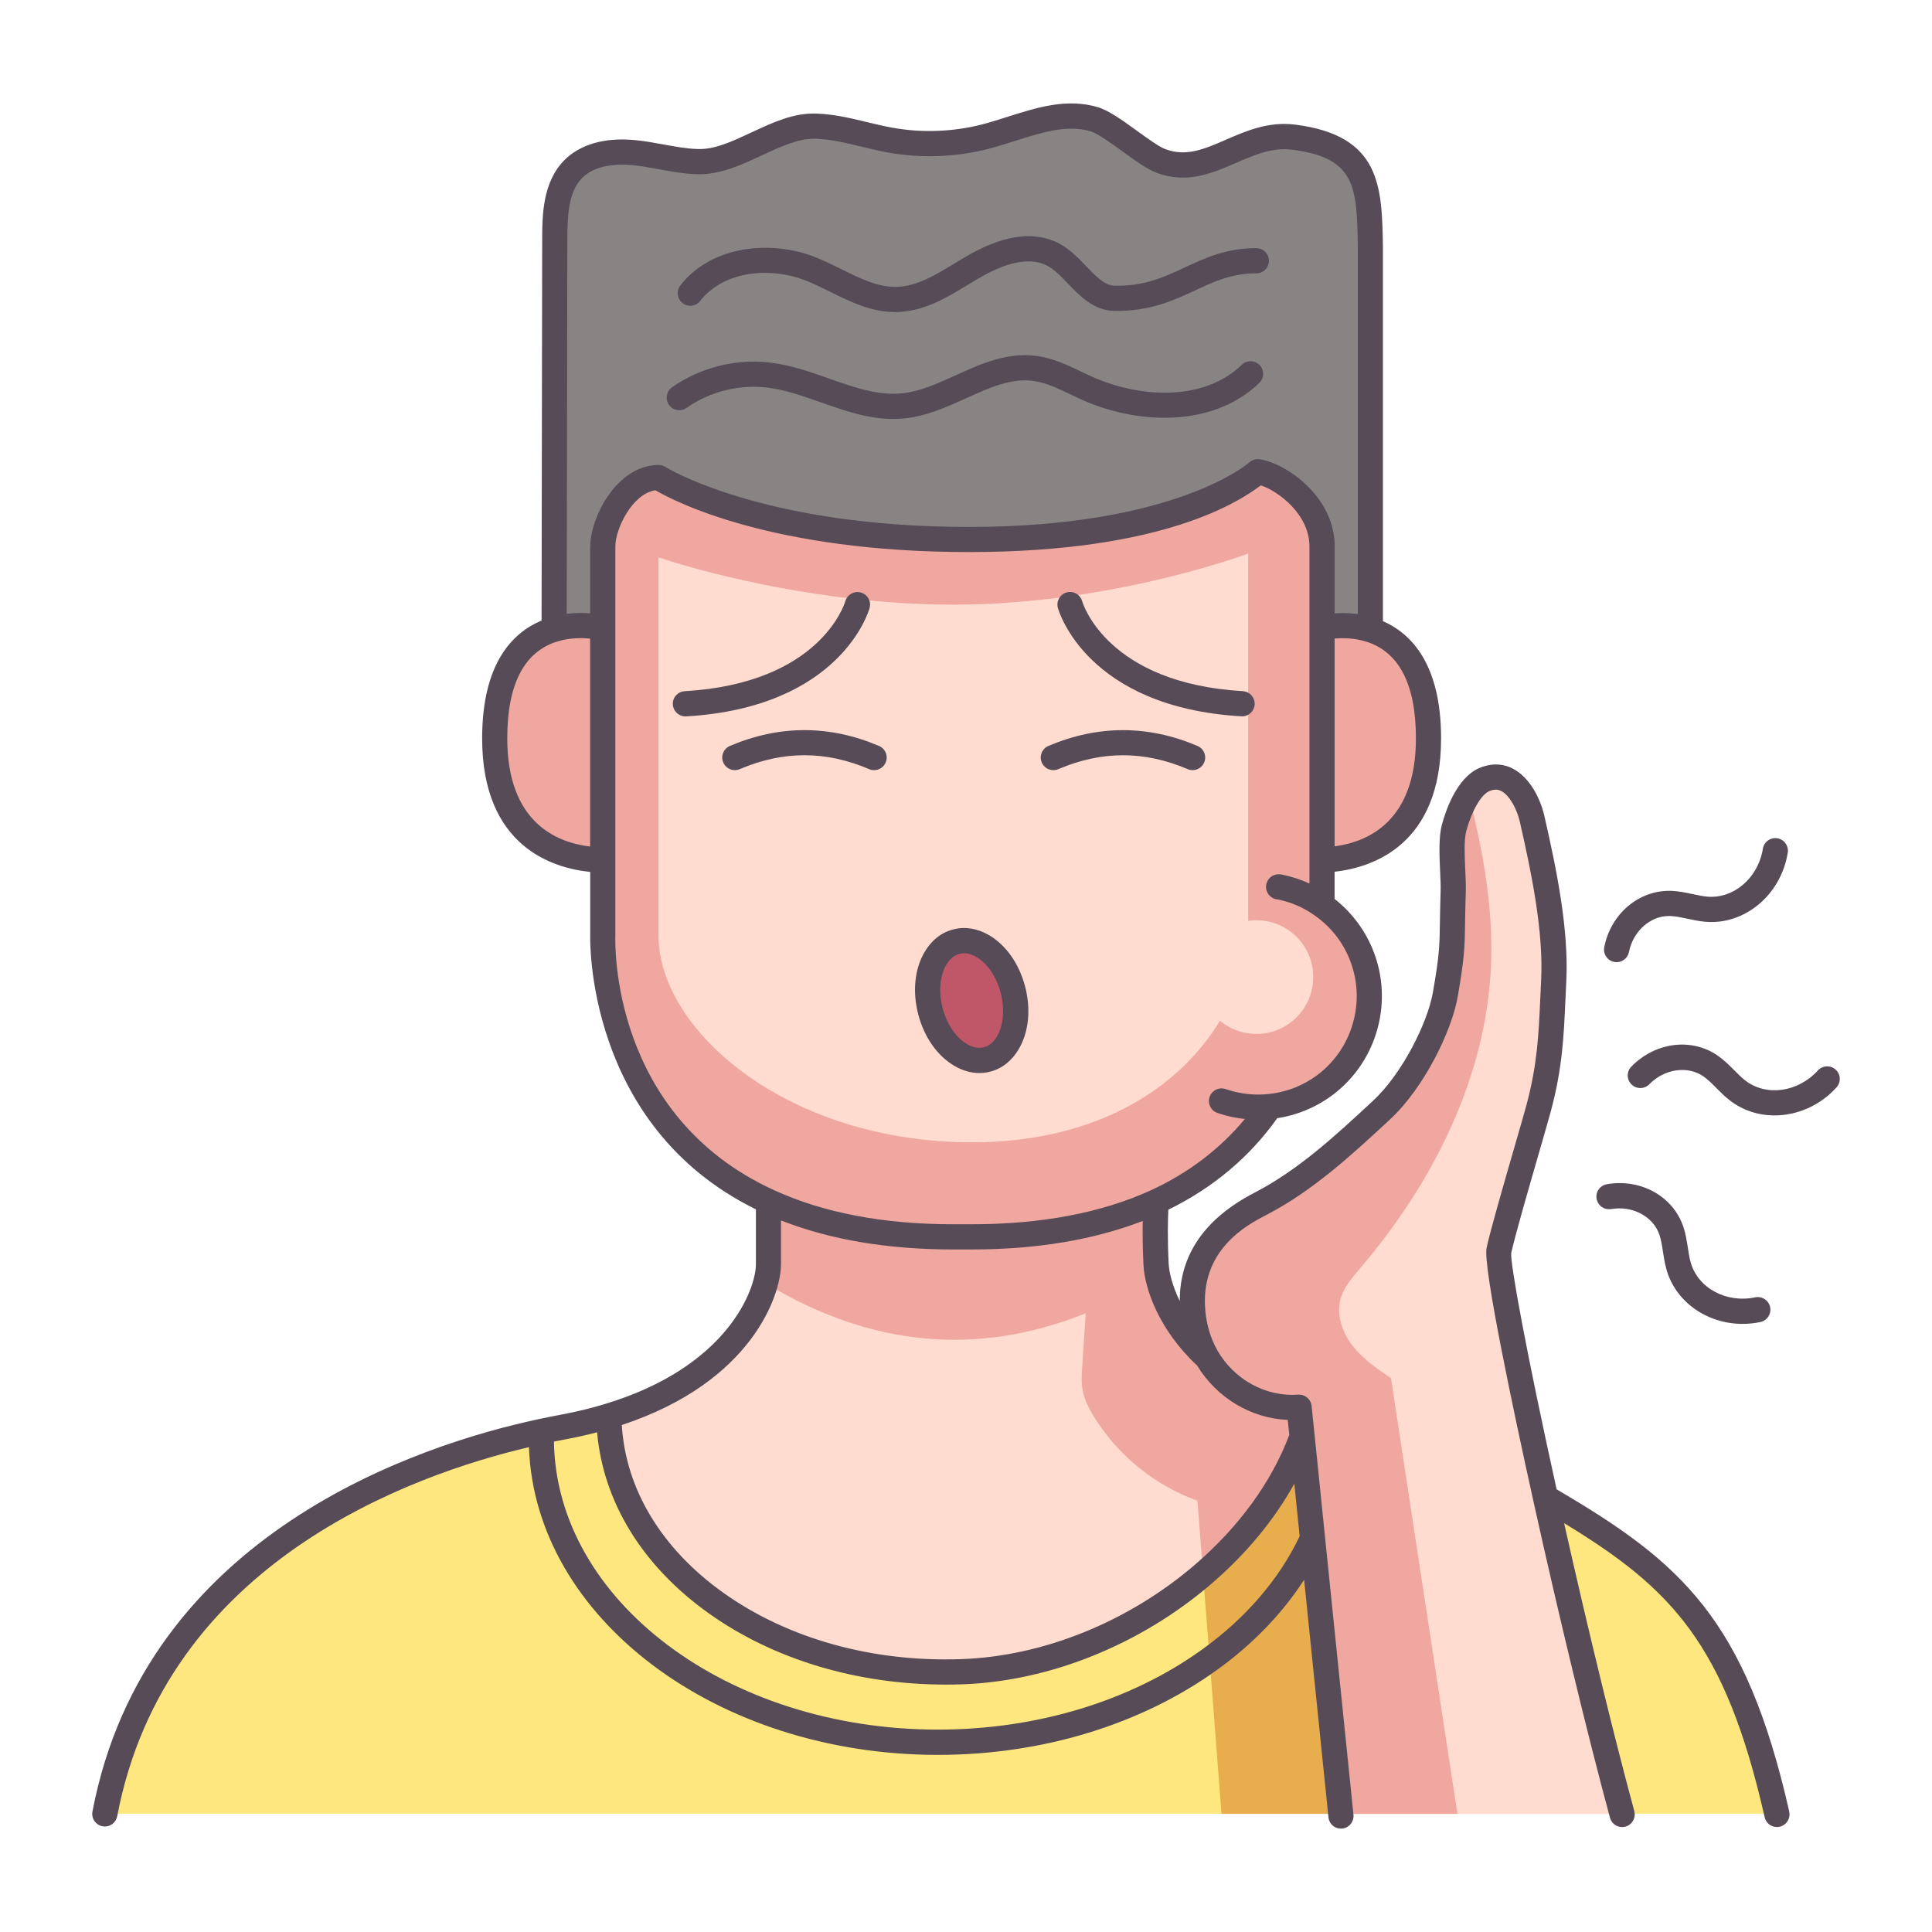 <svg id="Draft" height="512" viewBox="0 0 500 500" width="512" xmlns="http://www.w3.org/2000/svg"><g><g><path d="m354.65 64.23v98.73c-6.34-2.03-12.29-.57-12.29-.57h-.22v-20.98c0-11.34-11.56-18.63-16.65-19.36 0 0-18.98 17.54-74.78 17.54s-80.3-16.05-80.3-16.05c-8.8.11-14.43 11.86-14.43 17.87v20.98h-.62s-5.69-1.41-11.88.43l-.08-.95c.05-31.86.11-68.3.16-100.17.03-6.39.3-13.46 4.79-17.98 3.93-3.95 10.02-4.79 15.57-4.25 5.55.51 10.96 2.17 16.51 2.33 10.37.32 20.36-9.48 30.73-9.18 6.5.22 12.72 2.44 19.14 3.6 8.23 1.49 16.81 1.16 24.91-.95 9.31-2.44 18.84-7.2 28.05-4.41 4.33 1.33 12.89 9.12 17.14 10.75 12.35 4.71 21.25-7.8 34.38-6.15 19.6 2.46 19.6 13.05 19.87 28.75z" fill="#898484"/><path d="m400.4 387.78-.35.08c-11.52-7.05-58.71-24.81-60.72-23.28-.5.37-2.36 7.2-2.36 7.2-4.79 13.29-13.92 25.61-25.61 35.65-17.03 14.62-39.55 24.39-62.4 25.2-49.14 1.73-90.04-27.4-91.37-65.06 0-.14-.03-.27-.03-.43l-.19-.65c-3.63 1.11-7.55 2.06-11.8 2.84-1.87.35-3.82.73-5.77 1.16-42.21 9.07-100.71 35.9-112.68 98.92h432.73c-11.07-48.73-27.07-62.78-59.45-81.65z" fill="#ffe780"/><path d="m336.21 364.17c-9.34.7-18.92-4.2-24.01-13.16l-.08.05c-7.61-7.07-11.26-15-12.45-20.63-.27-1.22-.41-2.3-.46-3.28-.49-9.37 0-16 0-16l-.05-.14c-12.16 5.55-27.72 9.07-47.65 9.07h-4.87c-19.95 0-35.55-3.55-47.68-9.12l-.08.19v16c0 1.35-.22 3.03-.73 4.95 0 0 0 .03-.03 0-2.68 9.96-13.29 26.15-40.74 34.38l.19.65c0 .16.03.3.03.43 1.33 37.66 42.23 66.79 91.37 65.06 22.85-.81 45.37-10.59 62.4-25.2 11.7-10.04 20.82-22.36 25.61-35.65-.49-4.85-.76-7.61-.76-7.61z" fill="#ffdbd0"/><path d="m262.14 256.13c2.22 8.42-.79 16.51-6.66 18.06-5.9 1.54-12.48-4.03-14.67-12.45-2.22-8.42.79-16.49 6.69-18.03 5.87-1.54 12.45 4.01 14.65 12.43z" fill="#bf5768"/><path d="m342.14 222.53h.87c8.74-.46 26.69-4.68 26.69-31.46 0-7.2-1.14-12.67-2.95-16.81-2.92-6.66-7.61-9.85-12.1-11.29-6.33-2.03-12.29-.57-12.29-.57h-.22v-20.98c0-11.34-11.56-18.63-16.65-19.36 0 0-18.98 17.54-74.78 17.54s-80.3-16.05-80.3-16.05c-8.8.11-14.43 11.86-14.43 17.87v20.98h-.62s-5.69-1.41-11.89.43c-7.36 2.19-15.46 9.02-15.46 28.24 0 26.77 17.95 31 26.69 31.46h1.27v19.57s-1.95 48.32 42.96 68.87c12.13 5.58 27.72 9.12 47.68 9.12h4.87c19.93 0 35.49-3.52 47.65-9.07 13.78-6.33 23.15-15.24 29.51-24.58v-.08c5.98-.62 11.56-3.14 16-7.04 4.52-4.01 7.85-9.48 9.15-15.89 2.33-11.56-2.63-22.88-11.72-29.21l.05-.08v-11.61zm-101.33 39.2c-2.22-8.42.79-16.49 6.69-18.03 5.87-1.54 12.45 4.01 14.65 12.43 2.22 8.42-.79 16.51-6.66 18.06-5.9 1.54-12.48-4.03-14.67-12.45z" fill="#ffdbd0"/></g><g><g fill="#6a6565"><path d="m177.37 183.77c-.86 0-1.57-.67-1.63-1.53-.05-.9.63-1.67 1.53-1.72 36.23-2.12 42.8-23.57 43.06-24.48.25-.86 1.14-1.37 2.01-1.12.86.25 1.37 1.14 1.13 2.01-.28 1-7.34 24.59-46.01 26.85-.03 0-.07 0-.1 0z"/><path d="m321.46 183.77s-.06 0-.1 0c-38.67-2.26-45.73-25.85-46.01-26.85-.24-.87.26-1.77 1.13-2.01.87-.25 1.77.26 2.01 1.13.27.92 6.84 22.36 43.06 24.48.9.05 1.58.82 1.53 1.72-.05.87-.77 1.53-1.63 1.53z"/><path d="m190.18 197.68c-.63 0-1.24-.37-1.5-.99-.35-.83.03-1.79.86-2.14 12.39-5.27 24.94-5.27 37.31 0 .83.35 1.21 1.31.86 2.14s-1.32 1.21-2.14.86c-11.52-4.92-23.21-4.91-34.76 0-.21.09-.42.13-.64.13z"/><path d="m308.65 197.68c-.21 0-.43-.04-.64-.13-11.53-4.91-23.23-4.91-34.76 0-.83.35-1.78-.03-2.14-.86-.35-.83.03-1.79.86-2.14 12.38-5.27 24.93-5.27 37.31 0 .83.35 1.21 1.31.86 2.14-.26.62-.87.99-1.5.99z"/></g><path d="m242.73 452.52c-57.5 0-104.29-36.01-104.29-80.28v-.49h3.26v.49c0 42.47 45.32 77.02 101.03 77.02 25.9 0 50.54-7.49 69.38-21.08 11.48-8.25 20.38-18.61 25.74-29.97l2.95 1.39c-5.6 11.86-14.86 22.65-26.78 31.22-19.39 13.99-44.7 21.69-71.29 21.69z" fill="#e8ae4e"/></g><path d="m342.14 222.53h.87c8.74-.46 26.69-4.68 26.69-31.46 0-7.2-1.14-12.67-2.95-16.81-2.92-6.66-7.61-9.85-12.1-11.29-6.33-2.03-12.29-.57-12.29-.57h-.22v-20.98c0-11.34-11.56-18.63-16.65-19.36 0 0-18.98 17.54-74.78 17.54s-80.3-16.05-80.3-16.05c-8.8.11-14.43 11.86-14.43 17.87v20.98h-.62s-5.69-1.41-11.89.43c-7.36 2.19-15.46 9.02-15.46 28.24 0 26.77 17.95 31 26.69 31.46h1.27v19.57s-1.95 48.32 42.96 68.87c12.13 5.58 27.72 9.12 47.68 9.12h4.87c19.93 0 35.49-3.52 47.65-9.07 13.78-6.33 23.15-15.24 29.51-24.58v-.08c5.98-.62 11.56-3.14 16-7.04 4.52-4.01 7.85-9.48 9.15-15.89 2.33-11.56-2.63-22.88-11.72-29.21l.05-.08v-11.61zm-17 45.05c-3.57 0-6.88-1.27-9.42-3.41-10.29 17.11-31.57 31.46-64.11 31.46-47.92 0-81.19-29-81.19-53.52v-97.87s22.06 7.66 51.63 10.86c7.77.84 16.08 1.38 24.66 1.38 10.5 0 20.63-.87 29.89-2.14 26.91-3.76 46.43-11.07 46.43-11.07v95.05c.7-.11 1.41-.16 2.11-.16 8.15 0 14.73 6.58 14.73 14.7s-6.58 14.73-14.73 14.73z" fill="#efa7a0"/><path d="m339.32 364.58c-9.34.7-27.13-13.56-27.13-13.56l-.08.05c-7.61-7.07-11.26-15-12.45-20.63-.27-1.22-.41-2.3-.46-3.28-.49-9.37 0-16 0-16l-.05-.14c-12.16 5.55-27.72 9.07-47.65 9.07h-4.87c-19.95 0-35.55-3.55-47.68-9.12l-.08.19v16c0 1.35-.22 3.03-.73 4.95 26.69 16.16 54.28 19.19 82.84 7.77-.3 4.55-.6 9.12-.89 13.67-.14 2.14-.27 4.28.11 6.36.46 2.36 1.6 4.55 2.84 6.61 6.15 10.04 15.78 17.89 26.86 21.87l1.46 19.03c11.7-10.04 20.82-22.36 25.61-35.65 0 0 1.96-6.47 2.36-7.2-.46-.32 0 0 0 0z" fill="#efa7a0"/><path d="m387.92 323.62c1.49-6.85 8.47-30.16 10.31-36.93 3.36-12.53 3.28-21.28 3.87-32.73.68-12.99-2.46-28.37-5.6-42.13-.89-3.9-4.03-10.88-9.53-10.75-.92.03-1.87.24-2.92.7-1.6.7-2.95 2.17-4.09 3.93-1.73 2.63-2.95 5.96-3.63 8.47-1.16 4.22-.08 12.21-.24 16.57-.43 13.43.27 13.32-2.03 26.59-1.54 8.88-8.66 22.69-16.57 30-4.2 3.9-8.37 7.8-12.72 11.4-5.71 4.82-11.7 9.2-18.3 12.67-4.39 2.3-19.6 9.64-17.73 28.37.41 4.22 1.65 7.99 3.47 11.23 5.09 8.96 14.67 13.86 24.01 13.16 0 0 .27 2.76.76 7.61h.03c.62 6.12 7.42 72.61 9.99 97.65h72.8c-6.15-22.69-32.54-142.7-31.86-145.81z" fill="#ffdbd0"/><path d="m336.99 371.78h-.03c-.49-4.85-.76-7.61-.76-7.61-9.34.7-18.92-4.2-24.01-13.16-1.81-3.25-3.06-7.01-3.47-11.24-1.87-18.73 13.35-26.07 17.73-28.37 6.61-3.47 12.59-7.85 18.3-12.67 4.36-3.6 8.53-7.5 12.72-11.4 7.91-7.31 15.03-21.12 16.57-30 2.3-13.27 1.6-13.16 2.03-26.59.16-4.36-.92-12.35.24-16.57.68-2.52 1.9-5.85 3.63-8.47l.19.11c3.71 14.43 6.36 29.27 5.74 44.13-1.25 28.89-15 56.2-33.79 78.19-2.06 2.44-4.25 4.9-5.12 7.96-1.16 4.2.41 8.77 3.09 12.21s6.34 5.93 9.94 8.37l17.19 112.76h-30.21c-2.57-25.04-5.2-50.82-7.23-70.58-1.16-11.51-2.14-20.95-2.76-27.07z" fill="#efa7a0"/><path d="m339.75 398.85c-1.16-11.51-2.14-20.95-2.76-27.07h-.03c-4.79 13.29-13.92 25.61-25.61 35.65l1.71 22.06 3.06 39.93h30.86c-2.57-25.04-5.2-50.82-7.23-70.58z" fill="#e8ae4e"/></g><path d="m419.98 246.07-3.2-.63c1.58-7.96 8.11-13.54 15.66-13.26 1.8.07 3.56.44 5.26.81 1.37.29 2.66.57 3.94.69 7.73.71 14.84-5.33 16.2-13.76l3.22.52c-1.63 10.12-10.31 17.37-19.72 16.49-1.47-.14-2.92-.45-4.32-.75-1.64-.35-3.18-.68-4.7-.74-5.85-.19-11.08 4.26-12.34 10.63z" fill="#c7c2c2"/><path d="m459.27 287.04c-3.83 0-7.59-1.19-10.69-3.63-1.16-.92-2.2-1.96-3.22-2.97-1.18-1.18-2.29-2.3-3.53-3.17-4.74-3.33-11.68-2.38-16.14 2.2l-2.33-2.28c5.66-5.81 14.22-6.9 20.35-2.59 1.47 1.03 2.74 2.3 3.96 3.54.99.99 1.92 1.92 2.93 2.72 6.08 4.79 15.34 3.6 21.08-2.72l2.41 2.19c-4.01 4.42-9.48 6.72-14.82 6.72z" fill="#c7c2c2"/><path d="m450.98 340.99c-8.43 0-15.98-5.17-18.15-12.99-.4-1.43-.62-2.89-.84-4.31-.25-1.65-.5-3.22-.98-4.65-1.89-5.58-7.92-8.83-14.32-7.74l-.55-3.21c8.01-1.38 15.55 2.8 17.96 9.91.58 1.7.85 3.48 1.11 5.2.21 1.38.42 2.69.76 3.93 2.08 7.48 10.26 11.97 18.61 10.23l.67 3.19c-1.43.3-2.86.44-4.27.44z" fill="#c7c2c2"/><path d="m231.65 79.13c-5.8 0-11-2.57-16.03-5.06-2.25-1.12-4.58-2.27-6.89-3.14-9.26-3.51-22.13-2.6-28.79 5.94-.55.71-1.58.83-2.29.28s-.84-1.58-.28-2.29c7.63-9.78 22.13-10.92 32.52-6.99 2.46.93 4.86 2.12 7.18 3.27 5.01 2.48 9.8 4.81 14.9 4.72 5.73-.11 11.04-3.33 16.18-6.45.83-.5 1.65-1 2.47-1.49 8.71-5.14 15.79-6.45 21.65-3.98 3.03 1.27 5.37 3.71 7.63 6.07 2.71 2.82 5.26 5.48 8.52 5.55 8.07.17 13.32-2.28 18.85-4.86 5.13-2.39 10.43-4.86 17.88-4.86.9 0 1.63.73 1.63 1.63s-.73 1.63-1.63 1.63c-6.73 0-11.48 2.21-16.5 4.56-5.62 2.62-11.43 5.31-20.28 5.17-4.61-.09-7.76-3.37-10.81-6.55-2.12-2.22-4.13-4.31-6.54-5.32-4.85-2.04-10.98-.8-18.73 3.79-.81.48-1.63.97-2.44 1.47-5.51 3.34-11.2 6.79-17.81 6.92-.13 0-.25 0-.38 0z" fill="#8b9194"/><path d="m231.23 106.81c-6.33 0-12.38-2.14-18.26-4.22-4.64-1.64-9.43-3.33-14.22-3.9-7.67-.92-15.69 1.1-22.01 5.54-.74.52-1.75.34-2.27-.4s-.34-1.75.4-2.27c6.97-4.89 15.82-7.11 24.27-6.11 5.15.61 10.12 2.37 14.93 4.07 6.7 2.37 13.02 4.6 19.64 3.9 4.89-.52 9.69-2.69 14.34-4.8 6.31-2.86 12.83-5.83 19.94-4.89 4.03.53 7.68 2.27 11.2 3.95.93.44 1.85.88 2.78 1.3 12.6 5.67 30.03 6.82 40.57-3.38.65-.62 1.68-.61 2.3.04.63.65.61 1.68-.04 2.3-11.64 11.27-30.57 10.13-44.17 4.01-.95-.43-1.9-.88-2.85-1.34-3.44-1.65-6.7-3.2-10.22-3.66-6.17-.8-12.01 1.83-18.17 4.63-4.88 2.21-9.93 4.5-15.34 5.07-.94.1-1.87.15-2.8.15z" fill="#8b9194"/><g fill="#564b57"><path d="m463.03 468.71c-11.28-49.66-27.84-64.34-60.18-83.27-8.05-36.49-11.99-58.41-11.75-61.13.98-4.49 4.4-16.32 7.15-25.84 1.35-4.65 2.51-8.69 3.12-10.94 2.96-11.05 3.33-19.18 3.75-28.58.07-1.56.14-3.16.23-4.82.71-13.63-2.56-29.35-5.68-43.01-.95-4.22-3.68-9.95-8.23-12.24-2.7-1.36-5.72-1.38-8.73-.06-5.75 2.58-8.58 11.02-9.52 14.51-.9 3.28-.68 7.99-.49 12.14.09 1.96.18 3.82.13 5.19-.11 3.38-.15 5.91-.18 8.01-.09 6.13-.12 8.43-1.81 18.12-1.38 7.92-7.96 21.12-15.57 28.16l-.19.17c-9.3 8.63-18.93 17.55-30.14 23.4l-.4.21c-12.81 6.67-19.25 16.08-19.22 27.98-1.97-4.04-2.77-7.56-2.87-9.71-.33-6.35-.2-11.44-.09-13.93 11.58-5.67 21.05-13.63 28.18-23.68 13.25-2.03 23.78-12.01 26.46-25.3 2.4-11.9-2.16-24.05-11.61-31.44v-7.04c9.76-1.09 27.56-6.87 27.56-34.53 0-19.2-7.72-27.12-15.05-30.33v-97c-.27-15.4-.5-28.71-22.72-31.5-6.93-.88-12.77 1.67-17.92 3.91-5.52 2.41-10.3 4.48-15.71 2.42-1.61-.61-4.61-2.79-7.26-4.7-3.74-2.71-7.28-5.26-10.09-6.12-8.03-2.43-15.87.06-23.45 2.47-2.2.7-4.28 1.36-6.36 1.91-7.62 1.99-15.75 2.3-23.5.9-2.14-.39-4.33-.92-6.45-1.43-4.22-1.02-8.59-2.07-13.17-2.22-5.97-.22-11.47 2.4-16.81 4.89-4.88 2.27-9.47 4.46-13.91 4.28-2.89-.08-5.78-.62-8.85-1.18-2.41-.44-4.91-.9-7.45-1.13-7.67-.75-14.12 1.1-18.19 5.2-5.68 5.71-5.72 14.47-5.74 20.27l-.16 98.87c-7.5 3.14-15.38 11.05-15.38 30.49 0 28.04 18.3 33.6 27.97 34.57v16.33c-.02.5-1.42 49.27 42.88 70.99v14.2c0 6.35-7.2 26.63-39.2 36.22-3.5 1.07-7.35 2-11.45 2.76-1.9.36-3.89.75-5.85 1.18-30.07 6.46-101.48 29.29-115.2 101.5-.34 1.77.83 3.47 2.59 3.81.21.04.41.06.61.06 1.54 0 2.9-1.09 3.2-2.65 12.47-65.68 76.02-88.35 106.56-95.53 1.56 44.12 48.43 79.64 105.84 79.64 26.92 0 52.58-7.82 72.24-22 9.23-6.63 16.88-14.58 22.54-23.32l6.24 60.94s.01.14.02.18c.01.17.03.34.05.51.23 1.62 1.62 2.77 3.21 2.77.16 0 .32-.01.47-.03 1.78-.25 3.02-1.93 2.76-3.72-.01-.17-.03-.34-.04-.39l-7.23-70.57c-.76-7.49-1.44-14.11-1.99-19.51l-.78-7.58c-.51-4.82-.78-7.57-.78-7.58-.17-1.76-1.76-3.07-3.49-2.93-8.37.61-16.6-3.89-20.92-11.5-1.69-3.03-2.72-6.38-3.07-9.97-1.6-16 10.89-22.5 15.59-24.95l.41-.21c11.98-6.26 21.93-15.48 31.55-24.39l.18-.17c8.86-8.19 16.02-22.9 17.57-31.83 1.77-10.2 1.81-12.82 1.9-19.14.03-2.07.07-4.56.18-7.88.06-1.63-.03-3.61-.13-5.72-.16-3.49-.37-7.82.26-10.12 1.38-5.11 3.81-9.34 5.88-10.27 1.56-.69 2.51-.4 3.15-.08 2.22 1.12 4.13 4.88 4.81 7.87 3.02 13.24 6.19 28.44 5.53 41.23-.09 1.67-.16 3.29-.23 4.87-.41 9.02-.76 16.82-3.53 27.18-.6 2.22-1.76 6.22-3.09 10.83-2.78 9.61-6.24 21.56-7.26 26.26-1.03 4.76 7.16 43.17 12.13 65.64 6.66 30.04 14.04 60.54 19.74 81.61.28 1.51 1.61 2.65 3.2 2.65 1.8 0 3.26-1.46 3.26-3.26 0-.23-.03-.48-.08-.73-.02-.09-.04-.18-.06-.26-5.24-19.35-11.91-46.73-18.13-74.4 27.83 16.88 41.71 31.28 51.86 75.93v.02c.27 1.53 1.6 2.69 3.21 2.69 1.8 0 3.26-1.46 3.26-3.26 0-.23-.03-.48-.08-.73 0-.04-.02-.09-.03-.13zm-109.38-302.64c8.49 2.72 12.79 11.13 12.79 25 0 21.3-12.2 26.79-21.04 27.97v-53.79c2.01-.17 5.1-.18 8.25.83zm-222.37 25c0-14.07 4.42-22.52 13.13-25.11 3.26-.97 6.41-.88 8.32-.68v53.81c-8.87-1.06-21.45-6.38-21.45-28.01zm21.45-49.65v17.31c-1.63-.13-3.74-.17-6.06.13l.16-97.13c.03-6.26.34-12.17 3.85-15.69 3.6-3.62 9.65-3.62 12.95-3.3 2.26.21 4.51.62 6.89 1.06 3.17.58 6.44 1.18 9.83 1.28 6 .19 11.51-2.4 16.86-4.89 4.87-2.27 9.41-4.4 13.86-4.29 3.91.13 7.77 1.06 11.85 2.05 2.21.53 4.5 1.08 6.82 1.51 8.68 1.57 17.78 1.23 26.31-1 2.25-.59 4.51-1.31 6.69-2 6.94-2.21 13.49-4.29 19.58-2.45 1.77.54 5.32 3.11 8.17 5.17 3.26 2.36 6.35 4.59 8.76 5.51 7.9 3.02 14.67.07 20.63-2.53 4.81-2.09 9.35-4.07 14.51-3.42 16.62 2.09 16.75 9.79 17.01 25.14v95.05c-2.26-.31-4.33-.31-5.98-.2v-17.29c0-12.99-12.66-21.61-19.45-22.58-.96-.15-1.94.17-2.66.82-.18.17-19.09 16.69-72.57 16.69s-78.28-15.37-78.51-15.52c-.54-.35-1.19-.51-1.83-.53-10.95.14-17.65 13.76-17.65 21.13zm6.52 100.68v-100.68c0-4.61 4.42-13.67 10.37-14.54 5.18 3.02 30.43 15.99 81.1 15.99s70.17-13.21 75.58-17.26c4.51 1.48 12.59 7.49 12.59 15.82v87.23c-2.2-1.01-4.53-1.79-7-2.29-.19-.04-.53-.11-.98-.11-1.8 0-3.26 1.46-3.26 3.26s1.43 3.23 3.2 3.26c-.11 0-.2 0-.21-.01 3.52.71 6.74 2.1 9.59 4.14 8.31 5.79 12.39 15.95 10.39 25.89-2.21 11-11.17 19.17-22.29 20.33-2.6.27-5.2.15-7.78-.37-1.08-.2-2.2-.51-3.35-.9-1.7-.59-3.56.31-4.15 2.01s.31 3.56 2.01 4.15c1.45.5 2.89.89 4.24 1.14.95.19 1.91.33 2.87.43-6.45 7.77-14.61 13.99-24.38 18.48-12.75 5.82-28.33 8.77-46.29 8.77h-4.87c-18 0-33.58-2.97-46.32-8.83-42.32-19.36-41.13-63.9-41.06-65.91zm175.72 141.89c.41 4.04.88 8.6 1.38 13.57-5.25 11.09-13.96 21.22-25.19 29.29-18.56 13.4-42.86 20.77-68.43 20.77-54.43 0-98.76-33.36-99.37-74.54.95-.19 1.89-.37 2.8-.54 2.92-.54 5.71-1.17 8.37-1.86 1.59 18.09 11.76 34.64 28.92 46.86 16.79 11.96 38.42 18.43 61.32 18.43 1.43 0 2.87-.02 4.3-.07 22.63-.8 46.11-10.28 64.41-25.99 9.01-7.74 16.29-16.55 21.49-25.92zm-1.7-16.52c.11 1.04.24 2.35.4 3.87-4.57 12.18-13 23.79-24.44 33.62-17.2 14.77-39.21 23.67-60.39 24.42-23.06.83-44.93-5.28-61.61-17.15-16.02-11.41-25.31-26.83-26.31-43.44 33.7-11.11 41.2-33.67 41.2-41.62v-11.32c12.68 4.98 27.61 7.51 44.5 7.51h4.87c16.76 0 31.61-2.49 44.25-7.38-.05 2.86-.04 6.77.19 11.35.32 6.37 4.15 17.01 13.88 26.06 5.11 8.4 13.99 13.69 23.44 14.08z"/><path d="m225.05 157.35c.48-1.73-.52-3.51-2.24-4-1.73-.5-3.52.51-4.03 2.22-.26.87-6.66 21.27-41.59 23.31-1.8.11-3.17 1.65-3.06 3.45.1 1.73 1.54 3.07 3.25 3.07h.19c39.82-2.33 47.19-26.99 47.48-28.04z"/><path d="m321.26 185.39h.19c1.71 0 3.15-1.34 3.25-3.07.11-1.8-1.27-3.34-3.06-3.45-34.92-2.04-41.33-22.42-41.59-23.31-.5-1.72-2.28-2.72-4.01-2.24-1.73.49-2.74 2.29-2.26 4.02.29 1.05 7.66 25.71 47.48 28.04z"/><path d="m224.93 199.05c1.66.71 3.57-.06 4.28-1.72s-.06-3.57-1.72-4.28c-12.79-5.45-25.77-5.46-38.59 0-1.66.71-2.43 2.62-1.72 4.28.53 1.24 1.73 1.98 3 1.98.42 0 .86-.08 1.27-.26 11.28-4.8 22.23-4.8 33.48 0z"/><path d="m273.89 199.05c11.27-4.79 22.22-4.79 33.48 0 .42.18.85.26 1.27.26 1.27 0 2.47-.74 3-1.98.71-1.66-.07-3.57-1.72-4.28-12.8-5.45-25.78-5.45-38.59 0-1.66.71-2.43 2.62-1.72 4.28s2.62 2.43 4.28 1.72z"/><path d="m246.98 275.84c2.11 1.24 4.31 1.86 6.48 1.86.96 0 1.91-.12 2.85-.37 3.05-.8 5.6-2.83 7.37-5.87 2.57-4.41 3.16-10.3 1.61-16.17-1.53-5.86-4.92-10.69-9.31-13.26-3.04-1.78-6.26-2.29-9.31-1.49-3.07.8-5.63 2.83-7.41 5.88-2.57 4.39-3.15 10.28-1.61 16.13 1.53 5.87 4.93 10.71 9.33 13.29zm-2.09-26.13c.62-1.06 1.71-2.41 3.43-2.86.4-.11.79-.15 1.17-.15 1.25 0 2.39.49 3.19.96 2.87 1.68 5.22 5.15 6.3 9.29 1.09 4.16.74 8.35-.94 11.24-.61 1.05-1.7 2.4-3.39 2.84-1.72.45-3.33-.2-4.38-.81-2.87-1.68-5.23-5.16-6.32-9.32-1.09-4.14-.74-8.32.93-11.19z"/><path d="m176.64 78.45c1.42 1.11 3.47.85 4.57-.57 6.19-7.93 18.22-8.74 26.92-5.43 2.23.85 4.42 1.93 6.74 3.08 5.2 2.57 10.58 5.23 16.76 5.23h.43c7.06-.14 12.95-3.72 18.65-7.19.8-.49 1.6-.97 2.38-1.43 7.32-4.29 12.98-5.49 17.3-3.68 2.1.88 4 2.86 6.01 4.95 3.12 3.25 6.66 6.94 11.94 7.05 9.25.17 15.48-2.75 21-5.32 4.85-2.26 9.44-4.4 15.8-4.4 1.8 0 3.26-1.46 3.26-3.26s-1.46-3.26-3.26-3.26c-7.81 0-13.27 2.55-18.55 5.01-5.35 2.5-10.45 4.87-18.12 4.71-2.57-.05-4.79-2.36-7.36-5.04-2.27-2.37-4.85-5.06-8.2-6.45-6.34-2.67-13.89-1.34-23.13 4.07-.82.48-1.63.98-2.46 1.48-5.18 3.16-10.08 6.14-15.38 6.24-.1 0-.19 0-.29 0-4.66 0-9.14-2.21-13.87-4.56-2.36-1.17-4.79-2.37-7.32-3.33-10.93-4.16-26.25-2.92-34.38 7.51-1.11 1.42-.85 3.47.57 4.57z"/><path d="m177.68 105.56c5.99-4.21 13.59-6.13 20.86-5.25 4.62.54 9.12 2.14 13.9 3.82 6.01 2.12 12.19 4.3 18.75 4.3.99 0 1.99-.05 3-.16 5.68-.6 10.86-2.94 15.86-5.21 5.94-2.7 11.55-5.24 17.28-4.49 3.26.42 6.38 1.91 9.68 3.49.98.47 1.95.93 2.93 1.37 14.1 6.34 33.78 7.46 45.97-4.34 1.29-1.25 1.33-3.32.08-4.61s-3.32-1.33-4.61-.08c-10 9.67-26.67 8.52-38.77 3.08-.93-.42-1.86-.86-2.8-1.31-3.62-1.73-7.37-3.51-11.65-4.07-7.56-.98-14.3 2.06-20.81 5.02-4.74 2.15-9.21 4.18-13.85 4.67-6.23.65-12.38-1.51-18.9-3.81-4.9-1.73-9.96-3.52-15.29-4.14-8.84-1.07-18.09 1.26-25.39 6.39-1.47 1.03-1.83 3.07-.79 4.54 1.03 1.47 3.07 1.83 4.54.79z"/><path d="m431.94 237.06h.33c1.37.05 2.85.37 4.41.7 1.45.31 2.94.63 4.51.78 10.25.97 19.71-6.89 21.48-17.85.29-1.78-.92-3.45-2.7-3.74s-3.45.92-3.74 2.7c-1.22 7.59-7.58 13.02-14.44 12.4-1.18-.11-2.43-.38-3.75-.66-1.77-.38-3.6-.77-5.54-.84-8.26-.25-15.58 5.82-17.32 14.57-.35 1.77.8 3.48 2.56 3.83.21.04.43.06.64.06 1.52 0 2.89-1.07 3.19-2.62 1.07-5.38 5.48-9.33 10.35-9.33z"/><path d="m470.47 277.03c-5.17 5.69-13.46 6.81-18.87 2.54-.93-.74-1.83-1.63-2.78-2.59-1.28-1.28-2.6-2.6-4.18-3.72-6.79-4.77-16.23-3.6-22.46 2.79-1.26 1.29-1.23 3.35.06 4.61s3.35 1.23 4.61-.06c3.92-4.01 9.95-4.87 14.04-2 1.12.79 2.19 1.85 3.31 2.99 1.04 1.05 2.12 2.13 3.36 3.1 3.4 2.68 7.51 3.98 11.7 3.98 5.79 0 11.7-2.48 16.03-7.25 1.21-1.33 1.11-3.4-.22-4.6-1.34-1.21-3.4-1.11-4.6.22z"/><path d="m416.96 312.91c5.52-.96 10.9 1.92 12.5 6.65.44 1.3.67 2.79.91 4.38.23 1.46.46 2.98.88 4.5 2.37 8.54 10.58 14.18 19.73 14.18 1.51 0 3.05-.15 4.6-.48 1.76-.37 2.89-2.09 2.53-3.86-.37-1.76-2.09-2.89-3.86-2.53-7.52 1.57-14.86-2.42-16.71-9.07-.32-1.15-.51-2.41-.72-3.74-.28-1.79-.56-3.64-1.18-5.48-2.67-7.87-10.98-12.49-19.78-10.99-1.77.3-2.97 1.99-2.66 3.76.3 1.77 1.98 2.97 3.76 2.66z"/></g></svg>